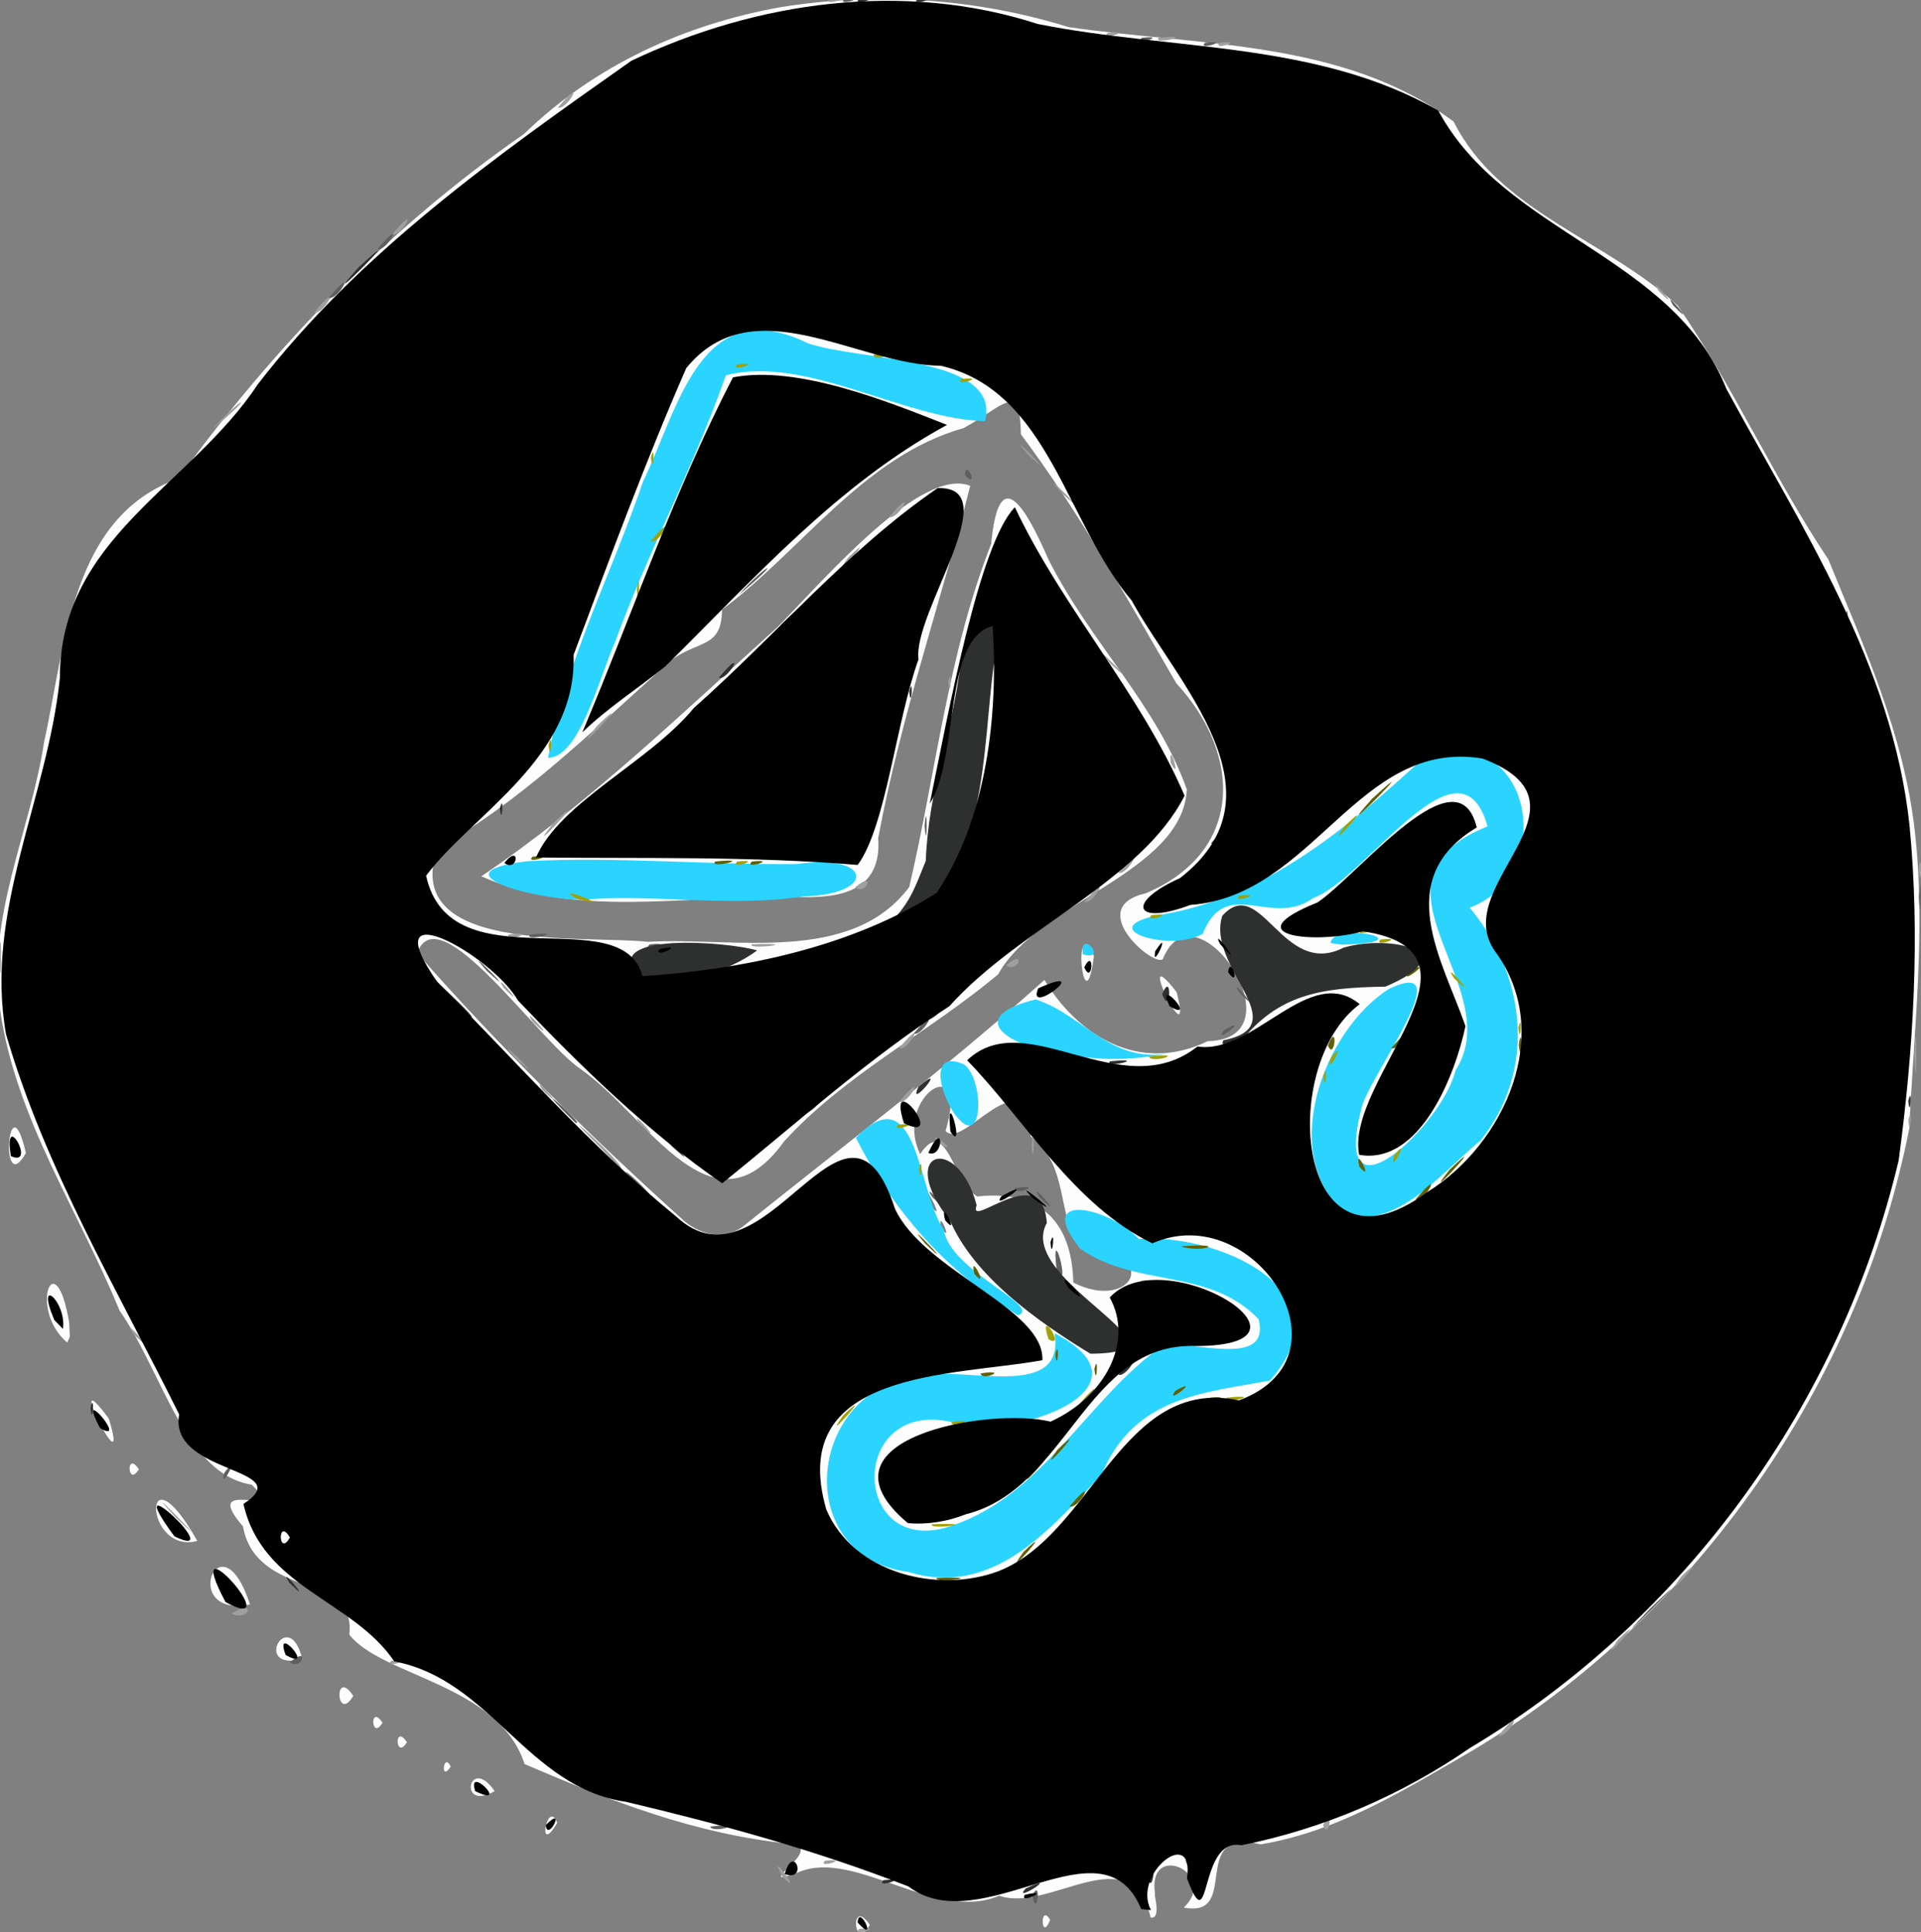 <?xml version="1.0" encoding="UTF-8" standalone="no"?>
<svg
   xmlns:dc="http://purl.org/dc/elements/1.1/"
   xmlns:cc="http://creativecommons.org/ns#"
   xmlns:rdf="http://www.w3.org/1999/02/22-rdf-syntax-ns#"
   xmlns:svg="http://www.w3.org/2000/svg"
   xmlns="http://www.w3.org/2000/svg"
   xmlns:sodipodi="http://sodipodi.sourceforge.net/DTD/sodipodi-0.dtd"
   xmlns:inkscape="http://www.inkscape.org/namespaces/inkscape"
   width="104.293mm"
   height="104.892mm"
   viewBox="0 0 104.293 104.892"
   version="1.1"
   id="svg837"
   inkscape:version="1.0.2 (1.0.2+r75+1)"
   sodipodi:docname="email.svg">
  <rect x="0" y="0" width="104.293" height="104.892" fill="#808080" stroke="none"/>
  <defs
     id="defs831" />
  <sodipodi:namedview
     id="base"
     pagecolor="#ffffff"
     bordercolor="#666666"
     borderopacity="1.0"
     inkscape:pageopacity="0.0"
     inkscape:pageshadow="2"
     inkscape:zoom="0.9622"
     inkscape:cx="352.8563"
     inkscape:cy="189.28625"
     inkscape:document-units="mm"
     inkscape:current-layer="g1424"
     inkscape:document-rotation="0"
     showgrid="false"
     fit-margin-top="0"
     fit-margin-left="0"
     fit-margin-right="0"
     fit-margin-bottom="0"
     inkscape:window-width="1600"
     inkscape:window-height="800"
     inkscape:window-x="0"
     inkscape:window-y="0"
     inkscape:window-maximized="1" />
  <g
     inkscape:label="Capa 1"
     inkscape:groupmode="layer"
     id="layer1"
     transform="translate(-56.885,-71.517)">
    <g
       id="g1424"
       transform="translate(26.478,-16.912)">
      <path
         id="path1440"
         style="color:#000000;font-style:normal;font-variant:normal;font-weight:normal;font-stretch:normal;font-size:medium;line-height:normal;font-family:sans-serif;font-variant-ligatures:normal;font-variant-position:normal;font-variant-caps:normal;font-variant-numeric:normal;font-variant-alternates:normal;font-variant-east-asian:normal;font-feature-settings:normal;font-variation-settings:normal;text-indent:0;text-align:start;text-decoration:none;text-decoration-line:none;text-decoration-style:solid;text-decoration-color:#000000;letter-spacing:normal;word-spacing:normal;text-transform:none;writing-mode:lr-tb;direction:ltr;text-orientation:mixed;dominant-baseline:auto;baseline-shift:baseline;text-anchor:start;white-space:normal;shape-padding:0;shape-margin:0;inline-size:0;clip-rule:nonzero;display:inline;overflow:visible;visibility:visible;opacity:1;isolation:auto;mix-blend-mode:normal;color-interpolation:sRGB;color-interpolation-filters:linearRGB;solid-color:#000000;solid-opacity:1;vector-effect:none;fill:#fdfdfd;fill-opacity:1;fill-rule:nonzero;stroke:none;stroke-width:0.265;stroke-linecap:butt;stroke-linejoin:miter;stroke-miterlimit:4;stroke-dasharray:none;stroke-dashoffset:0;stroke-opacity:1;color-rendering:auto;image-rendering:auto;shape-rendering:auto;text-rendering:auto;enable-background:accumulate;stop-color:#000000;stop-opacity:1"
         d="m 77.632,192.924 c -1.069,-1.599 -0.935,1.545 0,0 z m 9.79,-0.28 c -0.582,-0.957 -0.501,1.286 0,0 z m 5.694,-1.404 c -0.455,-2.933 3.521,-1.115 1.56,0.739 3.158,0.613 0.187,-4.405 4.178,-3.43 4.191,-0.705 7.696,-2.89 11.545,-5.122 12.141,-7.274 20.933,-19.88 23.665,-33.74 0.246,-5.343 0.909,-10.775 0.304,-16.097 -0.587,-5.29 -2.758,-10.036 -4.698,-14.792 -3.015,-4.516 -5.107,-9.307 -8.174,-13.774 -3.85,-3.576 -9.706,-5.092 -12.167,-9.99 C 103.386,90.572 95.458,90.933 88.415,89.899 83.369,88.332 78.009,87.979 72.789,88.818 c -5.217,0.932 -10.113,3.171 -13.935,6.887 -7.315,5.069 -13.551,11.527 -18.77,18.709 -5.848,2.066 -6.128,9.115 -7.278,14.268 -0.749,4.924 -3.163,9.548 -2.378,14.666 0.851,5.803 4.269,10.857 6.47,16.225 2.349,3.373 3.549,8.88 7.166,9.449 2.113,1.994 -2.897,-0.545 -0.466,2.265 0.71,3.943 6.198,2.523 5.772,5.873 1.772,2.286 8.095,2.676 9.517,7.028 4.722,2.03 9.254,3.799 14.393,4.33 2.149,0.178 -2.369,2.62 0.519,1.528 3.025,-1.258 7.451,2.769 10.851,1.29 2.754,0.958 7.13,-3.294 8.23,1.192 0.62,0.075 0.129,-1.38 0.235,-1.287 z m -4.437,-33.188 c -0.112,-4.586 -3.299,-4.893 -5.221,-4.672 -1.341,-0.824 -1.674,-4.422 -3.097,-2.303 -1.483,-3.1 2.734,-5.754 1.382,-1.256 0.956,1.099 4.307,-4.282 4.626,0.306 2.101,1.529 1.401,4.378 2.696,6.088 4.512,0.13 2.838,3.473 -0.387,1.837 z m -21.115,-3.332 c -5.083,-4.583 -9.993,-9.411 -14.507,-14.557 1.155,-3.223 6.588,4.761 8.87,6.298 3.707,2.596 7.155,9.357 11.066,3.907 3.354,-3.655 7.881,-5.921 11.603,-9.048 2.204,-3.969 10.003,-5.497 10.246,-10.033 -1.652,-4.633 -5.25,-8.005 -7.502,-12.467 -1.211,-2.761 -2.696,-5.425 -3.121,-0.865 -2.349,5.985 -3,12.43 -4.449,18.626 -3.173,4.233 -9.575,2.706 -14.173,2.975 -3.654,-0.381 -13.445,0.654 -11.441,-5.08 4.441,-2.498 8.126,-6.101 11.981,-9.566 1.79,-1.955 3.454,-0.954 3.469,-3.388 4.368,-3.251 7.695,-8.331 13.125,-9.857 2.158,-1.188 3.058,-2.604 3.102,0.34 3.17,4.233 5.768,8.923 8.442,13.522 3.61,3.911 3.625,9.165 -1.669,11.395 -3.394,0.776 0.49,4.061 0.934,3.564 1.757,-4.362 7.612,4.35 2.44,4.461 -3.843,1.85 -7.158,-0.455 -8.868,-3.323 -5.264,4.723 -10.926,9.011 -16.423,13.427 -1.024,0.706 -2.214,0.409 -3.126,-0.329 z m 26.723,-12.432 c -2.466,-3.187 1.001,3.871 0,0 z m -4.488,-1.972 c -1.237,-2.458 -0.519,4.039 0,0 z m -16.268,-3.2 c 2.498,0.115 4.763,-0.299 4.555,-3.194 1.207,-6.503 3.377,-12.719 4.995,-19.12 -2.631,-1.055 -7.801,4.939 -10.45,7.659 -5.196,4.687 -10.304,9.632 -16.091,13.537 5.093,2.283 10.946,1.033 16.359,1.16 l 0.632,-0.042 z m 7.955,17.918 c -0.175,-1.109 0.739,1.138 0,0 z m -0.641,-1.304 c -0.678,-1.992 1.193,1.681 0,0 z M 60.658,187.382 c -0.528,-1.375 -1.138,1.933 0,0 z m -3.399,-1.724 c -1.395,-2.033 -2.025,1.169 0,0 z m -2.381,-1.332 c -0.395,-0.836 -0.597,0.909 0,0 z m -2.381,-1.323 c -0.712,-1.066 -0.624,1.03 0,0 z m -1.323,-1.058 c -0.712,-1.066 -0.624,1.03 0,0 z m -1.587,-1.455 c -1.069,-1.599 -0.935,1.545 0,0 z m -2.768,-2.001 c -0.732,-2.971 -2.786,0.69 0,0 z m -2.838,-2.964 c -1.622,-4.967 -3.899,0.78 0,0 z m -2.861,-3.448 c -3.052,-5.395 -2.924,0.776 0,0 z m -3.175,-3.89 c -0.712,-1.066 -0.624,1.03 0,0 z m -1.628,-2.746 c -2.645,-3.592 1.254,4.13 0,0 z m -2.15,-5.201 c -0.744,-4.466 -2.254,-0.763 -0.114,1.068 l 0.144,-0.304 z m -2.353,-9.219 c -0.963,-4.149 -1.468,2.568 0,0 z" />
      <path
         id="path1438"
         style="color:#000000;font-style:normal;font-variant:normal;font-weight:normal;font-stretch:normal;font-size:medium;line-height:normal;font-family:sans-serif;font-variant-ligatures:normal;font-variant-position:normal;font-variant-caps:normal;font-variant-numeric:normal;font-variant-alternates:normal;font-variant-east-asian:normal;font-feature-settings:normal;font-variation-settings:normal;text-indent:0;text-align:start;text-decoration:none;text-decoration-line:none;text-decoration-style:solid;text-decoration-color:#000000;letter-spacing:normal;word-spacing:normal;text-transform:none;writing-mode:lr-tb;direction:ltr;text-orientation:mixed;dominant-baseline:auto;baseline-shift:baseline;text-anchor:start;white-space:normal;shape-padding:0;shape-margin:0;inline-size:0;clip-rule:nonzero;display:inline;overflow:visible;visibility:visible;opacity:1;isolation:auto;mix-blend-mode:normal;color-interpolation:sRGB;color-interpolation-filters:linearRGB;solid-color:#000000;solid-opacity:1;vector-effect:none;fill:#2ad4ff;fill-opacity:1;fill-rule:nonzero;stroke:none;stroke-width:0.265;stroke-linecap:butt;stroke-linejoin:miter;stroke-miterlimit:4;stroke-dasharray:none;stroke-dashoffset:0;stroke-opacity:1;color-rendering:auto;image-rendering:auto;shape-rendering:auto;text-rendering:auto;enable-background:accumulate;stop-color:#000000;stop-opacity:1"
         d="m 79.748,173.766 c -6.134,-0.786 -5.663,-9.186 -0.161,-10.528 2.461,-0.965 8.697,1.525 8.076,-2.434 5.759,3.001 -2.231,5.866 -5.545,4.831 -5.765,-1.345 -5.523,7.58 0.04,5.593 4.961,-1.739 7.262,-6.83 11.31,-9.707 1.507,-0.437 5.951,1.288 5.27,-1.481 -2.7,-2.821 -6.65,-1.688 -9.677,-3.825 -2.581,-3.177 1.577,-2.263 3.172,-0.528 4.221,-0.331 11.485,2.78 7.122,7.681 -3.558,0.679 -7.375,0.835 -9.145,5.121 -2.801,2.955 -5.882,6.67 -10.463,5.277 z m 4.473,-14.913 c -3.132,-2.205 -5.63,-5.247 -7.347,-8.66 3.377,-3.484 3.357,2.996 4.776,4.989 0.288,2.21 5.426,4.186 4.014,4.65 l -0.656,-0.441 z m 19.318,-4.454 c -3.838,-3.181 -1.301,-10.044 2.292,-12.298 4.011,-1.892 -1.232,4.922 -1.52,6.539 -1.682,6.602 4.448,0.812 5.116,-2.106 2.94,-4.557 -5.673,-10.278 1.74,-13.246 -1.511,-5.346 -6.58,2.858 -9.454,3.886 -2.316,1.663 -4.719,-1.256 -6.011,1.945 -1.791,1.064 -6.355,-0.382 -1.978,-1.085 5.548,-1.017 9.93,-4.752 13.963,-8.45 5.864,-2.252 7.415,6.289 2.513,8.117 3.012,3.619 3.687,8.76 0.583,12.643 -1.986,1.6 -4.417,4.763 -7.243,4.054 z m -21.336,-5.548 c -0.883,-1.327 -1.258,-3.435 0.545,-2.641 1.151,0.872 1.049,4.898 -0.545,2.641 z m 5.747,-3.27 c -2.527,-0.262 -5.42,-1.889 -1.308,-2.899 2.665,0.869 4.167,3.672 7.525,2.857 -2.042,0.456 -4.171,0.52 -6.218,0.043 z m 12.171,-3.061 c 0.634,-1.057 0.422,0.984 0,0 z m -10.929,-2.286 c -0.178,-1.467 1.438,0.406 0,0 z m 13.457,-0.613 c 0.134,-1.225 5.34,-0.037 0.589,0.088 l -0.589,-0.088 z m -40.224,-2.381 c -2.228,0.225 -8.805,-1.405 -3.39,-2.061 4.818,-0.255 9.711,0.203 14.642,0.155 4.122,-0.599 4.338,1.661 0.337,1.755 -3.818,0.599 -7.942,-0.106 -11.589,0.151 z m -2.263,-7.673 c 0.95,-5.201 3.458,-10.014 5.168,-15.025 1.909,-3.907 3.105,-10.337 8.932,-7.481 2.89,0.994 10.523,0.698 9.625,4.227 -4.374,-0.085 -9.739,-3.612 -14.074,-2.484 -1.73,4.954 -4.223,9.576 -6.012,14.472 -0.874,1.982 -1.94,6.278 -3.639,6.291 z" />
      <path
         id="path1436"
         style="color:#000000;font-style:normal;font-variant:normal;font-weight:normal;font-stretch:normal;font-size:medium;line-height:normal;font-family:sans-serif;font-variant-ligatures:normal;font-variant-position:normal;font-variant-caps:normal;font-variant-numeric:normal;font-variant-alternates:normal;font-variant-east-asian:normal;font-feature-settings:normal;font-variation-settings:normal;text-indent:0;text-align:start;text-decoration:none;text-decoration-line:none;text-decoration-style:solid;text-decoration-color:#000000;letter-spacing:normal;word-spacing:normal;text-transform:none;writing-mode:lr-tb;direction:ltr;text-orientation:mixed;dominant-baseline:auto;baseline-shift:baseline;text-anchor:start;white-space:normal;shape-padding:0;shape-margin:0;inline-size:0;clip-rule:nonzero;display:inline;overflow:visible;visibility:visible;opacity:1;isolation:auto;mix-blend-mode:normal;color-interpolation:sRGB;color-interpolation-filters:linearRGB;solid-color:#000000;solid-opacity:1;vector-effect:none;fill:#9f9f9f;fill-opacity:1;fill-rule:nonzero;stroke:none;stroke-width:0.265;stroke-linecap:butt;stroke-linejoin:miter;stroke-miterlimit:4;stroke-dasharray:none;stroke-dashoffset:0;stroke-opacity:1;color-rendering:auto;image-rendering:auto;shape-rendering:auto;text-rendering:auto;enable-background:accumulate;stop-color:#000000;stop-opacity:1"
         d="m 77.053,193.14 c 1.527,-0.167 -0.502,0.466 0,0 z m -4.189,-2.868 c -0.9,-1.727 1.367,1.435 0,0 z m 22.021,-0.549 c -0.624,-1.142 1.339,0.985 0,0 z m -19.684,-0.286 c 1.527,-0.167 -0.502,0.466 0,0 z m 27.037,-1.92 c 0.567,-1.419 0.381,0.916 0,0 z m 9.525,-4.878 c 1.595,-1.907 0.509,0.178 0,0 z m -60.11,-4.05 c 1.527,-0.167 -0.502,0.466 0,0 z m 66.592,-1.142 c 1.99,-1.925 -1.371,1.885 0,0 z m -75.274,-1.424 c 1.392,-0.869 0.986,0.469 0,0 z m 6.279,-0.407 c -0.127,-1.426 0.641,1.222 0,0 z m 72.435,-1.609 c 1.99,-1.925 -1.371,1.885 0,0 z m -81.773,-3.241 c -2.465,-2.676 2.776,2.656 0,0 z m -2.266,-9.922 c -0.814,-1.214 1.61,1.534 0,0 z m 25.292,-10.186 c -3.044,-3.009 1.371,0.941 1.19,1.215 l -0.446,-0.437 z m 23.477,-0.066 c 0.194,-1.539 0.115,1.658 0,0 z m -5.079,-0.132 c -0.758,-0.957 1.471,0.867 0,0 z m -16.173,-0.992 c -0.814,-1.214 1.61,1.534 0,0 z m 68.846,-0.22 c 0.244,-0.99 0.113,1.15 0,0 z m -59.817,-0.475 c 1.595,-1.907 0.509,0.178 0,0 z m 5.027,-0.529 c 1.595,-1.907 0.509,0.178 0,0 z M 59.871,147.614 c -0.814,-1.214 1.61,1.534 0,0 z m 74.466,-1.918 c 0.147,-3.499 0.138,3.507 0,0 z m -75.913,0.198 c -1.657,-1.873 2.144,1.952 0,0 z m 20.795,-0.563 c 1.595,-1.907 0.509,0.178 0,0 z m -19.878,-1.421 c -0.814,-1.214 1.61,1.534 0,0 z m 21.465,-0.166 c 1.595,-1.907 0.509,0.178 0,0 z m -23.053,-1.686 c -0.751,-1.179 1.505,1.513 0,0 z m 76.295,-0.331 c 0.147,-1.806 0.147,1.806 0,0 z M 30.351,140.404 c 0.151,-2.963 0.143,2.969 0,0 z m 54.689,0.425 c 1.127,-0.96 0.64,0.479 0,0 z m -18.587,-1.13 c 1.646,-0.262 0.02,0.458 0,0 z m 4.766,-0.012 c 3.032,-0.101 -0.288,0.332 0,0 z m -13.232,-0.517 c 1.646,-0.262 0.021,0.458 0,0 z M 89.273,137.394 c 1.595,-1.907 0.509,0.178 0,0 z m -12.435,-0.798 c 1.127,-0.959 0.64,0.479 0,0 z m 57.721,-0.954 c 0.198,-1.462 0.198,1.462 0,0 z m -43.433,0.165 c 1.595,-1.907 0.509,0.178 0,0 z m -30.692,-2.678 c 2.502,-2.392 -1.883,2.351 0,0 z m 33.531,-3.286 c -0.127,-1.426 0.641,1.222 0,0 z M 62.815,127.837 c 2.503,-2.392 -1.883,2.351 0,0 z m 19.071,-2.403 c 0.244,-0.99 0.113,1.15 0,0 z m 8.818,-0.97 c -1.657,-1.873 2.144,1.952 0,0 z m -14.262,-5.755 c 1.99,-1.925 -1.371,1.885 0,0 z m 2.249,-2.217 c 1.595,-1.907 0.509,0.178 0,0 z m 9.368,-1.289 c -1.657,-1.873 2.144,1.952 0,0 z m -1.852,-2.117 c -1.592,-1.842 2.035,1.918 0,0 z m -44.293,-1.34 c 1.619,-1.791 2.56,-2.126 0,0 z m 5.556,-6.367 c 1.595,-1.907 0.509,0.178 0,0 z m 72.991,-1.157 c -0.751,-1.179 1.505,1.513 0,0 z m -68.758,-3.076 c 1.595,-1.907 0.509,0.178 0,0 z m 8.996,-6.879 c 1.595,-1.907 0.509,0.178 0,0 z m 35.934,-3.52 c 1.527,-0.167 -0.502,0.466 0,0 z m -3.319,-0.267 c 2.259,-0.228 -0.376,0.434 0,0 z m -2.767,-0.262 c 1.527,-0.167 -0.502,0.466 0,0 z M 75.465,88.365 c 1.527,-0.167 -0.502,0.466 0,0 z" />
      <path
         id="path1434"
         style="color:#000000;font-style:normal;font-variant:normal;font-weight:normal;font-stretch:normal;font-size:medium;line-height:normal;font-family:sans-serif;font-variant-ligatures:normal;font-variant-position:normal;font-variant-caps:normal;font-variant-numeric:normal;font-variant-alternates:normal;font-variant-east-asian:normal;font-feature-settings:normal;font-variation-settings:normal;text-indent:0;text-align:start;text-decoration:none;text-decoration-line:none;text-decoration-style:solid;text-decoration-color:#000000;letter-spacing:normal;word-spacing:normal;text-transform:none;writing-mode:lr-tb;direction:ltr;text-orientation:mixed;dominant-baseline:auto;baseline-shift:baseline;text-anchor:start;white-space:normal;shape-padding:0;shape-margin:0;inline-size:0;clip-rule:nonzero;display:inline;overflow:visible;visibility:visible;opacity:1;isolation:auto;mix-blend-mode:normal;color-interpolation:sRGB;color-interpolation-filters:linearRGB;solid-color:#000000;solid-opacity:1;vector-effect:none;fill:#a1a006;fill-opacity:1;fill-rule:nonzero;stroke:none;stroke-width:0.265;stroke-linecap:butt;stroke-linejoin:miter;stroke-miterlimit:4;stroke-dasharray:none;stroke-dashoffset:0;stroke-opacity:1;color-rendering:auto;image-rendering:auto;shape-rendering:auto;text-rendering:auto;enable-background:accumulate;stop-color:#000000;stop-opacity:1"
         d="m 81.008,171.173 c 3.032,-0.101 -0.288,0.332 0,0 z m -4.832,-5.898 c 1.99,-1.925 -1.371,1.885 0,0 z m 5.887,0.354 c 1.646,-0.262 0.02,0.458 0,0 z m 6.945,-0.983 c 1.595,-1.907 0.509,0.178 0,0 z m 8.009,-0.348 c 2.26,-0.228 -0.376,0.435 0,0 z m -17.198,-1.323 c 2.26,-0.228 -0.376,0.435 0,0 z M 87.333,161.13 c -0.617,-1.889 1.024,0.585 0,0 z m 5.066,-3.179 c 1.527,-0.167 -0.502,0.466 0,0 z m -12.1,-6.059 c 0.244,-0.99 0.113,1.15 0,0 z m 21.167,-0.529 c 0.244,-0.99 0.113,1.15 0,0 z m 4.626,-0.188 c 1,-1.318 -0.335,1.21 0,0 z m -26.922,-1.691 c 1.527,-0.167 -0.502,0.466 0,0 z m 23.089,-2.619 c 0.244,-0.99 0.113,1.15 0,0 z m 0.393,-0.982 c 1,-1.318 -0.335,1.21 0,0 z m -9.873,-0.105 c 2.269,-0.257 0.097,0.426 0,0 z m 20.063,-1.559 c 0.244,-0.99 0.113,1.15 0,0 z m -3.494,-2.69 c -0.814,-1.214 1.61,1.534 0,0 z m -3.985,-2.099 c 1.527,-0.167 -0.502,0.466 0,0 z m -1.058,-0.529 c 1.527,-0.167 -0.502,0.466 0,0 z M 92.928,138.107 c 1.527,-0.167 -0.502,0.466 0,0 z m 14.663,-0.878 c 0.147,-1.806 0.147,1.806 0,0 z m -45.834,0 c -1.681,-0.944 2.514,0.67 0,0 z m 35.934,-0.181 c 1.527,-0.167 -0.502,0.466 0,0 z m 14.469,-1.142 c 1.99,-1.925 -1.371,1.885 0,0 z m -41.721,-0.71 c 1.527,-0.167 -0.502,0.466 0,0 z m 32.99,-1.936 c 1.99,-1.925 -1.371,1.885 0,0 z m 9.943,-0.154 c 0.244,-0.99 0.113,1.15 0,0 z m -53.181,-4.233 c 0.244,-0.99 0.113,1.15 0,0 z m 4.793,-8.445 c 0.194,-1.539 0.115,1.658 0,0 z m 0.742,-2.613 c 1.595,-1.907 0.509,0.178 0,0 z m 0.021,-4.552 c 0.244,-0.99 0.113,1.15 0,0 z m 16.863,-4.26 c 1.527,-0.167 -0.502,0.466 0,0 z m -12.171,-0.794 c 1.527,-0.167 -0.502,0.466 0,0 z m 7.392,-0.524 c 1.646,-0.262 0.021,0.458 0,0 z m -7.8,-1.331 c 2.26,-0.228 -0.376,0.435 0,0 z" />
      <path
         id="path1432"
         style="color:#000000;font-style:normal;font-variant:normal;font-weight:normal;font-stretch:normal;font-size:medium;line-height:normal;font-family:sans-serif;font-variant-ligatures:normal;font-variant-position:normal;font-variant-caps:normal;font-variant-numeric:normal;font-variant-alternates:normal;font-variant-east-asian:normal;font-feature-settings:normal;font-variation-settings:normal;text-indent:0;text-align:start;text-decoration:none;text-decoration-line:none;text-decoration-style:solid;text-decoration-color:#000000;letter-spacing:normal;word-spacing:normal;text-transform:none;writing-mode:lr-tb;direction:ltr;text-orientation:mixed;dominant-baseline:auto;baseline-shift:baseline;text-anchor:start;white-space:normal;shape-padding:0;shape-margin:0;inline-size:0;clip-rule:nonzero;display:inline;overflow:visible;visibility:visible;opacity:1;isolation:auto;mix-blend-mode:normal;color-interpolation:sRGB;color-interpolation-filters:linearRGB;solid-color:#000000;solid-opacity:1;vector-effect:none;fill:#5f5f5f;fill-opacity:1;fill-rule:nonzero;stroke:none;stroke-width:0.265;stroke-linecap:butt;stroke-linejoin:miter;stroke-miterlimit:4;stroke-dasharray:none;stroke-dashoffset:0;stroke-opacity:1;color-rendering:auto;image-rendering:auto;shape-rendering:auto;text-rendering:auto;enable-background:accumulate;stop-color:#000000;stop-opacity:1"
         d="m 86.451,191.348 c 0.503,-1.121 0.284,1.362 0,0 z m -17.485,-3.766 c 2.269,-0.257 0.097,0.426 0,0 z m -22.82,-8.917 c 1.127,-0.959 0.64,0.479 0,0 z m 73.808,-2.873 c 3.838,-3.703 -3.193,3.388 -0.166,0.177 z m -77.363,-7.42 c 1,-1.318 -0.335,1.21 0,0 z M 87.789,157.489 c -0.391,-3.155 0.83,1.193 0,0 z m -6.751,-4.054 c -0.814,-1.214 1.61,1.534 0,0 z m 5.821,0 c -0.814,-1.214 1.61,1.534 0,0 z m -21.947,-0.794 c -1.418,-1.46 0.436,0.142 0.811,0.685 l -0.083,0.043 z m 20.591,0.288 c 1.646,-0.262 0.021,0.458 0,0 z m -24.56,-4.257 c -1.418,-1.46 0.436,0.142 0.811,0.685 l -0.083,0.043 z m 3.426,-0.265 c -0.814,-1.214 1.61,1.534 0,0 z m 15.644,-3.87 c 1.595,-1.907 0.509,0.178 0,0 z m 16.863,-0.198 c 1.545,-0.854 -0.703,0.91 0,0 z m 37.133,-1.444 c 0.244,-0.99 0.113,1.15 0,0 z m -36.303,-0.573 c -0.751,-1.179 1.505,1.513 0,0 z m -40.87,-1.191 c -1.657,-1.873 2.144,1.952 0,0 z m -4.34,-1.77 c 0.562,-2.227 0.255,1.817 0,0 z m 13.18,0.333 c 1.527,-0.167 -0.502,0.466 0,0 z m -6.494,-0.532 c 2.26,-0.228 -0.376,0.435 0,0 z m 75.402,-2.066 c 0.174,-2.007 0.108,2.264 0,0 z m -53.98,-3.836 c 0.147,-1.806 0.147,1.806 0,0 z m 49.996,-11.245 c 0.194,-1.539 0.114,1.658 0,0 z m -60.112,-1.273 c 1.619,-1.791 2.56,-2.126 0,0 z m 12.303,-6.532 c 0.07,-0.97 0.794,0.891 0,0 z m 38.463,-9.194 c -0.751,-1.179 1.505,1.513 0,0 z m -72.991,-0.431 c 1.595,-1.907 0.509,0.178 0,0 z m 2.646,-2.646 c 1.595,-1.907 0.509,0.178 0,0 z M 95.838,90.746 c 1.527,-0.167 -0.502,0.466 0,0 z m -3.44,-0.265 c 1.527,-0.167 -0.502,0.466 0,0 z M 76.259,88.365 c 1.527,-0.167 -0.502,0.466 0,0 z" />
      <path
         id="path1430"
         style="color:#000000;font-style:normal;font-variant:normal;font-weight:normal;font-stretch:normal;font-size:medium;line-height:normal;font-family:sans-serif;font-variant-ligatures:normal;font-variant-position:normal;font-variant-caps:normal;font-variant-numeric:normal;font-variant-alternates:normal;font-variant-east-asian:normal;font-feature-settings:normal;font-variation-settings:normal;text-indent:0;text-align:start;text-decoration:none;text-decoration-line:none;text-decoration-style:solid;text-decoration-color:#000000;letter-spacing:normal;word-spacing:normal;text-transform:none;writing-mode:lr-tb;direction:ltr;text-orientation:mixed;dominant-baseline:auto;baseline-shift:baseline;text-anchor:start;white-space:normal;shape-padding:0;shape-margin:0;inline-size:0;clip-rule:nonzero;display:inline;overflow:visible;visibility:visible;opacity:1;isolation:auto;mix-blend-mode:normal;color-interpolation:sRGB;color-interpolation-filters:linearRGB;solid-color:#000000;solid-opacity:1;vector-effect:none;fill:#635f04;fill-opacity:1;fill-rule:nonzero;stroke:none;stroke-width:0.265;stroke-linecap:butt;stroke-linejoin:miter;stroke-miterlimit:4;stroke-dasharray:none;stroke-dashoffset:0;stroke-opacity:1;color-rendering:auto;image-rendering:auto;shape-rendering:auto;text-rendering:auto;enable-background:accumulate;stop-color:#000000;stop-opacity:1"
         d="m 81.273,174.084 c 3.033,-0.101 -0.288,0.332 0,0 z m 4.693,-1.4 c 1.99,-1.925 -1.371,1.885 0,0 z m 2.514,-2.481 c 1.595,-1.907 0.509,0.178 0,0 z m -1.984,-2.017 c 1.99,-1.925 -1.371,1.885 0,0 z m 1.323,-1.058 c 1.99,-1.925 -1.371,1.885 0,0 z m -4.151,-1.504 c 1.527,-0.167 -0.502,0.466 0,0 z m 1.179,-0.003 c 2.26,-0.228 -0.376,0.435 0,0 z m 1.996,0.003 c 1.527,-0.167 -0.502,0.466 0,0 z m 9.26,-1.323 c 1.527,-0.167 -0.502,0.466 0,0 z m -1.873,-0.381 c 1.545,-0.854 -0.703,0.91 0,0 z m 4.833,-0.067 c 1.595,-1.907 0.509,0.178 0,0 z M 83.651,162.983 c 1.646,-0.262 0.021,0.458 0,0 z m 6.172,-0.244 c 0.244,-0.99 0.113,1.15 0,0 z m -2.117,-0.794 c 0.244,-0.99 0.113,1.15 0,0 z m 5.486,-3.731 c 1.527,-0.167 -0.502,0.466 0,0 z m -9.883,-0.631 c -0.323,-1.327 0.861,1.008 0,0 z M 80.649,155.949 c -1.592,-1.842 2.035,1.918 0,0 z m 13.854,0.139 c 2.752,-0.218 1.131,0.378 0,3e-4 z m 12.761,-2.554 c 1.595,-1.907 0.509,0.178 0,0 z m 1.852,-1.62 c 2.503,-2.392 -1.883,2.351 0,0 z m -4.906,-0.15 c -0.323,-1.327 0.861,1.008 0,0 z m 2.524,-1.702 c 2.503,-2.392 -1.883,2.351 0,0 z m 6.127,-4.895 c 0.198,-1.462 0.198,1.462 0,0 z m -10.361,0.016 c 0.567,-1.419 0.381,0.916 0,0 z m 3.44,0.149 c 1.595,-1.907 0.509,0.178 0,0 z m 0.988,-4.166 c 1.545,-0.854 -0.703,0.91 0,0 z m -3.419,-2.265 c 1.527,-0.167 -0.502,0.466 0,0 z m -34.275,-3.707 c 2.26,-0.228 -0.376,0.435 0,0 z m 1.996,0.003 c 1.527,-0.167 -0.502,0.466 0,0 z m -11.906,-0.265 c 1.527,-0.167 -0.502,0.466 0,0 z m 15.065,0.006 c 1.646,-0.262 0.021,0.458 0,0 z m 30.493,-3.132 c 3.415,-3.147 -2.658,2.98 0,0 z m 7.11,-1.918 c -0.814,-1.214 1.61,1.534 0,0 z" />
      <path
         id="path1428"
         style="color:#000000;font-style:normal;font-variant:normal;font-weight:normal;font-stretch:normal;font-size:medium;line-height:normal;font-family:sans-serif;font-variant-ligatures:normal;font-variant-position:normal;font-variant-caps:normal;font-variant-numeric:normal;font-variant-alternates:normal;font-variant-east-asian:normal;font-feature-settings:normal;font-variation-settings:normal;text-indent:0;text-align:start;text-decoration:none;text-decoration-line:none;text-decoration-style:solid;text-decoration-color:#000000;letter-spacing:normal;word-spacing:normal;text-transform:none;writing-mode:lr-tb;direction:ltr;text-orientation:mixed;dominant-baseline:auto;baseline-shift:baseline;text-anchor:start;white-space:normal;shape-padding:0;shape-margin:0;inline-size:0;clip-rule:nonzero;display:inline;overflow:visible;visibility:visible;opacity:1;isolation:auto;mix-blend-mode:normal;color-interpolation:sRGB;color-interpolation-filters:linearRGB;solid-color:#000000;solid-opacity:1;vector-effect:none;fill:#2e2f2f;fill-opacity:1;fill-rule:nonzero;stroke:none;stroke-width:0.265;stroke-linecap:butt;stroke-linejoin:miter;stroke-miterlimit:4;stroke-dasharray:none;stroke-dashoffset:0;stroke-opacity:1;color-rendering:auto;image-rendering:auto;shape-rendering:auto;text-rendering:auto;enable-background:accumulate;stop-color:#000000;stop-opacity:1"
         d="m 86.098,190.94 c 2.065,-0.949 -0.816,0.886 0,0 z M 78.376,190.494 c 1.527,-0.167 -0.502,0.466 0,0 z m 14.337,-0.201 c 0.57,-1.811 0.293,1.37 0,0 z M 46.113,174.337 c -0.751,-1.179 1.505,1.513 0,0 z m -1.421,-4.299 c 0.811,-0.851 0.084,0.912 0,0 z m 41.358,-4.414 c 1.527,-0.167 -0.502,0.466 0,0 z m -50.73,-0.767 c 0.244,-0.99 0.113,1.15 0,0 z m 55.806,-1.798 c 1.595,-1.907 0.509,0.178 0,0 z m -9.045,-0.345 c 1.527,-0.167 -0.502,0.466 0,0 z m 7.524,-0.8 c -2.884,-1.752 -6.317,-4.211 -7.612,-7.213 -3.027,-3.808 0.403,-4.8 1.437,-0.849 -0.514,1.429 3.569,-2.56 3.809,0.968 -1.766,3.141 8.564,7.069 2.366,7.094 z M 69.115,155.569 c 1.527,-0.167 -0.502,0.466 0,0 z m -2.881,-1.605 c -1.418,-1.46 0.436,0.142 0.811,0.685 l -0.083,0.043 z m 0.656,-3.307 c -1.657,-1.873 2.144,1.952 0,0 z m 13.143,-1.411 c 0.244,-0.99 0.113,1.15 0,0 z m 5.766,-0.838 c -0.814,-1.214 1.61,1.534 0,0 z m 48.209,-0.22 c 0.244,-0.99 0.113,1.15 0,0 z m -53.731,-0.772 c 1.765,-1.481 -0.683,1.418 0,0 z m 10.39,-1.374 c 2.26,-0.228 -0.376,0.435 0,0 z m 6.147,-1.14 c 4.056,-0.802 -0.958,-3.98 -0.047,-6.76 2.1,-2.323 3.265,3.428 6.584,1.73 2.548,-0.746 6.717,0.226 2.268,2.117 -3.563,0.05 -5.807,0.436 -7.862,2.991 -0.012,-0.075 -1.174,0.518 -0.942,-0.078 z m -42.473,-2.844 c -2.464,-2.52 -1.087,-1.203 0.632,0.463 2.156,2.052 0.476,0.877 -0.632,-0.463 z m -23.784,0.573 c 0.244,-0.99 0.113,1.15 0,0 z m 62.95,-0.243 c 0.563,-1.359 0.437,1.314 0,0 z m -28.443,-0.978 c -2.163,-2.426 4.908,-1.858 6.45,-1.387 -1.658,1.223 -4.423,2.031 -6.45,1.387 z m 20.77,-2.165 c 1.595,-1.907 0.509,0.178 0,0 z m -6.879,-0.949 c 0.966,-1.064 1.196,-1.88 1.712,-3.134 0.163,-4.044 1.442,-6.886 1.917,-10.893 -0.034,-1.813 3.375,-4.012 1.772,0.277 -0.626,4.579 -0.313,11.305 -4.835,13.864 l -0.414,0.042 -0.151,-0.156 z m 17.198,-4.078 c 1.595,-1.907 0.509,0.178 0,0 z m -38.608,-1.907 c 0.244,-0.99 0.113,1.15 0,0 z m 51.788,-3.201 c 1.527,-0.167 -0.502,0.466 0,0 z m -29.563,-3.149 c 0.244,-0.99 0.113,1.15 0,0 z m -10.34,-0.739 c 1.595,-1.907 0.509,0.178 0,0 z m 3.44,-2.943 c 2.503,-2.392 -1.883,2.351 0,0 z M 85.683,110.242 c 0.4,-1.15 0.366,1.111 0,0 z m -35.832,-7.276 c 3.415,-3.147 -2.658,2.98 0,0 z M 77.053,88.365 c 1.527,-0.167 -0.502,0.466 0,0 z m 3.175,0 c 1.527,-0.167 -0.502,0.466 0,0 z" />
      <path
         id="path1426"
         style="color:#000000;font-style:normal;font-variant:normal;font-weight:normal;font-stretch:normal;font-size:medium;line-height:normal;font-family:sans-serif;font-variant-ligatures:normal;font-variant-position:normal;font-variant-caps:normal;font-variant-numeric:normal;font-variant-alternates:normal;font-variant-east-asian:normal;font-feature-settings:normal;font-variation-settings:normal;text-indent:0;text-align:start;text-decoration:none;text-decoration-line:none;text-decoration-style:solid;text-decoration-color:#000000;letter-spacing:normal;word-spacing:normal;text-transform:none;writing-mode:lr-tb;direction:ltr;text-orientation:mixed;dominant-baseline:auto;baseline-shift:baseline;text-anchor:start;white-space:normal;shape-padding:0;shape-margin:0;inline-size:0;clip-rule:nonzero;display:inline;overflow:visible;visibility:visible;opacity:1;isolation:auto;mix-blend-mode:normal;color-interpolation:sRGB;color-interpolation-filters:linearRGB;solid-color:#000000;solid-opacity:1;vector-effect:none;fill:#000000;fill-opacity:1;fill-rule:nonzero;stroke:none;stroke-width:0.265;stroke-linecap:butt;stroke-linejoin:miter;stroke-miterlimit:4;stroke-dasharray:none;stroke-dashoffset:0;stroke-opacity:1;color-rendering:auto;image-rendering:auto;shape-rendering:auto;text-rendering:auto;enable-background:accumulate;stop-color:#000000;stop-opacity:1"
         d="m 76.97,192.792 c 0.056,-1.073 1.145,1.27 0,0 z m 15.396,-0.728 c -2.113,-5.112 -8.643,1.798 -12.643,-1.232 -4.998,-1.953 -10.123,-3.36 -15.339,-4.595 -5.356,-0.782 -7.319,-6.624 -12.571,-7.621 -2.289,-3.369 -7.153,-3.98 -8.189,-8.547 3.047,-1.983 -4.086,-1.576 -3.49,-4.859 -3.35,-6.762 -7.284,-13.366 -9.399,-20.638 -1.191,-6.675 2.262,-12.828 2.922,-19.341 9.36e-4,-7.593 7.08,-10.392 10.739,-15.93 5.5,-7.143 12.994,-12.437 20.287,-17.572 6.819,-3.24 14.788,-4.354 22.061,-1.999 7.257,1.456 15.131,0.909 21.751,4.703 3.595,6.699 12.745,7.841 15.641,15.107 4.078,7.524 9.002,14.928 9.938,23.668 0.589,6.041 0.221,12.222 -0.587,18.214 -3.118,13.166 -11.619,24.933 -23.258,31.884 -3.77,2.595 -7.95,4.389 -12.428,5.292 -2.366,-0.469 -1.609,5.396 -2.952,1.792 0.426,-2.903 -3.001,-0.253 -1.956,1.729 l -0.527,-0.057 z m -7.723,-18.357 c 5.105,-2.026 6.683,-10.608 13.029,-9.261 6.419,-2.362 0.819,-10.968 -4.703,-8.522 -4.254,-2.044 -6.974,-6.771 -10.054,-9.937 3.202,-3.057 8.368,2.517 12.505,-0.749 3.076,0.461 6.097,-4.558 8.807,-2.297 -4.491,3.323 -3.449,15.441 3.636,10.22 4.258,-2.623 6.972,-8.698 3.701,-13.105 -2.511,-3.566 5.932,-7.947 -0.671,-10.451 -6.752,-1.114 -9.17,7.46 -15.864,7.948 -3.053,1.154 -3.513,-0.136 -0.558,-1.457 5.902,-4.583 -0.153,-10.549 -2.626,-15.068 -3.596,-4.254 -4.495,-11.373 -10.353,-12.742 -4.537,-0.037 -10.195,-4.337 -13.829,0.129 -2.212,5.056 -4.154,10.334 -6.117,15.566 0.195,5.575 -5.51,8.655 -8.006,11.985 1.314,5.979 10.626,1.235 11.75,5.453 5.398,-0.353 11.328,-1.568 15.966,-4.52 2.721,-4.014 3.364,-9.695 3.039,-14.491 -2.711,0.733 -1.789,7.101 -3.41,9.644 1.01,-4.939 2.689,-14.118 4.619,-16.087 2.598,5.493 6.816,10.078 9.214,15.657 -2.33,4.623 -9.003,7.207 -12.764,11.426 -4.386,2.831 -8.325,6.376 -12.335,9.616 -3.931,-2.694 -7.678,-6.338 -11.092,-9.926 -1.43,-2.489 -7.968,-6.094 -4.35,-0.961 4.246,4.255 8.258,8.877 12.916,12.667 4.887,4.601 9.244,-8.633 11.904,-0.393 1.584,3.393 8.141,5.419 8,8.216 -4.755,0.881 -13.942,0.46 -11.73,8.103 1.466,3.468 6.07,4.595 9.373,3.339 z m -4.947,-2.597 c -5.446,-4.556 4.394,-6.333 7.746,-5.508 2.967,-1.347 4.534,-4.344 3.214,-6.738 2.924,-3.191 12.393,2.627 4.639,2.635 -5.913,-0.213 -6.928,7.739 -12.442,9.129 -0.998,0.393 -2.085,0.577 -3.156,0.482 z m 8.717,-12.759 c -0.951,-1.527 1.811,1.57 0,0 z m -0.971,-2.491 c 0.277,-0.971 0.073,1.191 0,0 z m -5.72,-1.186 c -0.351,-1.348 0.873,1.017 0,0 z m 4.789,-1.181 c -1.529,-1.501 2.213,1.551 0,0 z m -1.735,-0.124 c 2.167,-1.198 -0.658,0.919 0,0 z m 19.423,-2.251 c -0.796,-4.032 7.751,-11.002 0.199,-12.134 -2.394,0.7 -7.153,0.319 -2.464,-1.566 2.236,-1.5 7.616,-8.345 8.647,-4.071 -4.682,2.806 -1.822,7.27 -0.612,10.788 -0.55,2.608 -2.452,7.558 -5.771,6.982 z m -23.392,-0.105 c 0.871,-1.937 0.851,0.34 0,0 z m 1.199,-1.162 c -0.283,-2.77 0.848,1.296 0,0 z m -2.522,-0.446 c -1.003,-3.161 2.432,1.181 4e-6,0 z m 14.42,-6.356 c -0.807,-1.76 1.612,0.941 0,0 z M 86.775,142.08 c 3.152,-1.418 -0.701,1.623 0,0 z m 10.303,-0.882 c 0.14,-0.996 0.725,1 0,0 z m -7.805,-0.265 c 0.578,-1.138 0.45,1.052 0,0 z m 3.853,-0.871 c 0.959,-1.45 -0.217,1.175 0,0 z m -26.922,-0.103 c 1.606,-0.383 -0.377,0.566 0,0 z M 96.648,139.677 c -0.593,-1.165 1.565,1.783 0,0 z m -19.675,-4.295 c -5.809,-0.485 -11.67,-0.344 -17.467,-0.405 1.31,-3.01 6.145,-5.167 8.572,-8.117 4.441,-3.935 8.328,-8.572 13.233,-11.933 3.817,-0.134 -1.366,6.77 -1.038,9.3 -1.218,3.351 -1.76,9.057 -3.3,11.154 z m -19.185,-0.108 c 0.888,-1.113 0.759,0.547 0,0 z m 4.233,-7.088 c 2.714,-6.417 4.988,-13.113 8.179,-19.272 3.501,-0.675 8.421,1.318 11.621,2.581 -5.972,3.244 -10.569,8.454 -15.296,13.11 -1.493,1.203 -3.121,2.245 -4.504,3.58 z m -15.875,43.705 c -0.683,-1.154 -0.639,1.123 0,0 z m 39.902,19.398 c 1.606,-0.383 -0.377,0.566 0,0 z m -13.039,-1.129 c 0.483,-1.734 1.293,0.458 0,0 z m -12.973,-2.659 c 1.142,-1.152 0.102,0.969 0,0 z m -3.829,-1.842 c -0.484,-1.501 1.946,0.953 0,0 z m -10.294,-7.393 c -0.668,-1.809 1.721,0.971 0,0 z m -3.261,-2.87 c -2.587,-4.871 3.54,1.93 0,0 z m -2.777,-3.568 c -3.239,-4.399 3.057,1.469 0,0 z m -4.036,-5.876 c -1.384,-2.589 1.632,0.954 0,0 z m -2.485,-5.87 c -1.053,-2.485 0.681,-1.002 0.471,0.485 z m -2.357,-8.895 c -0.437,-2.67 1.438,0.656 0,0 z" />
    </g>
  </g>
</svg>
